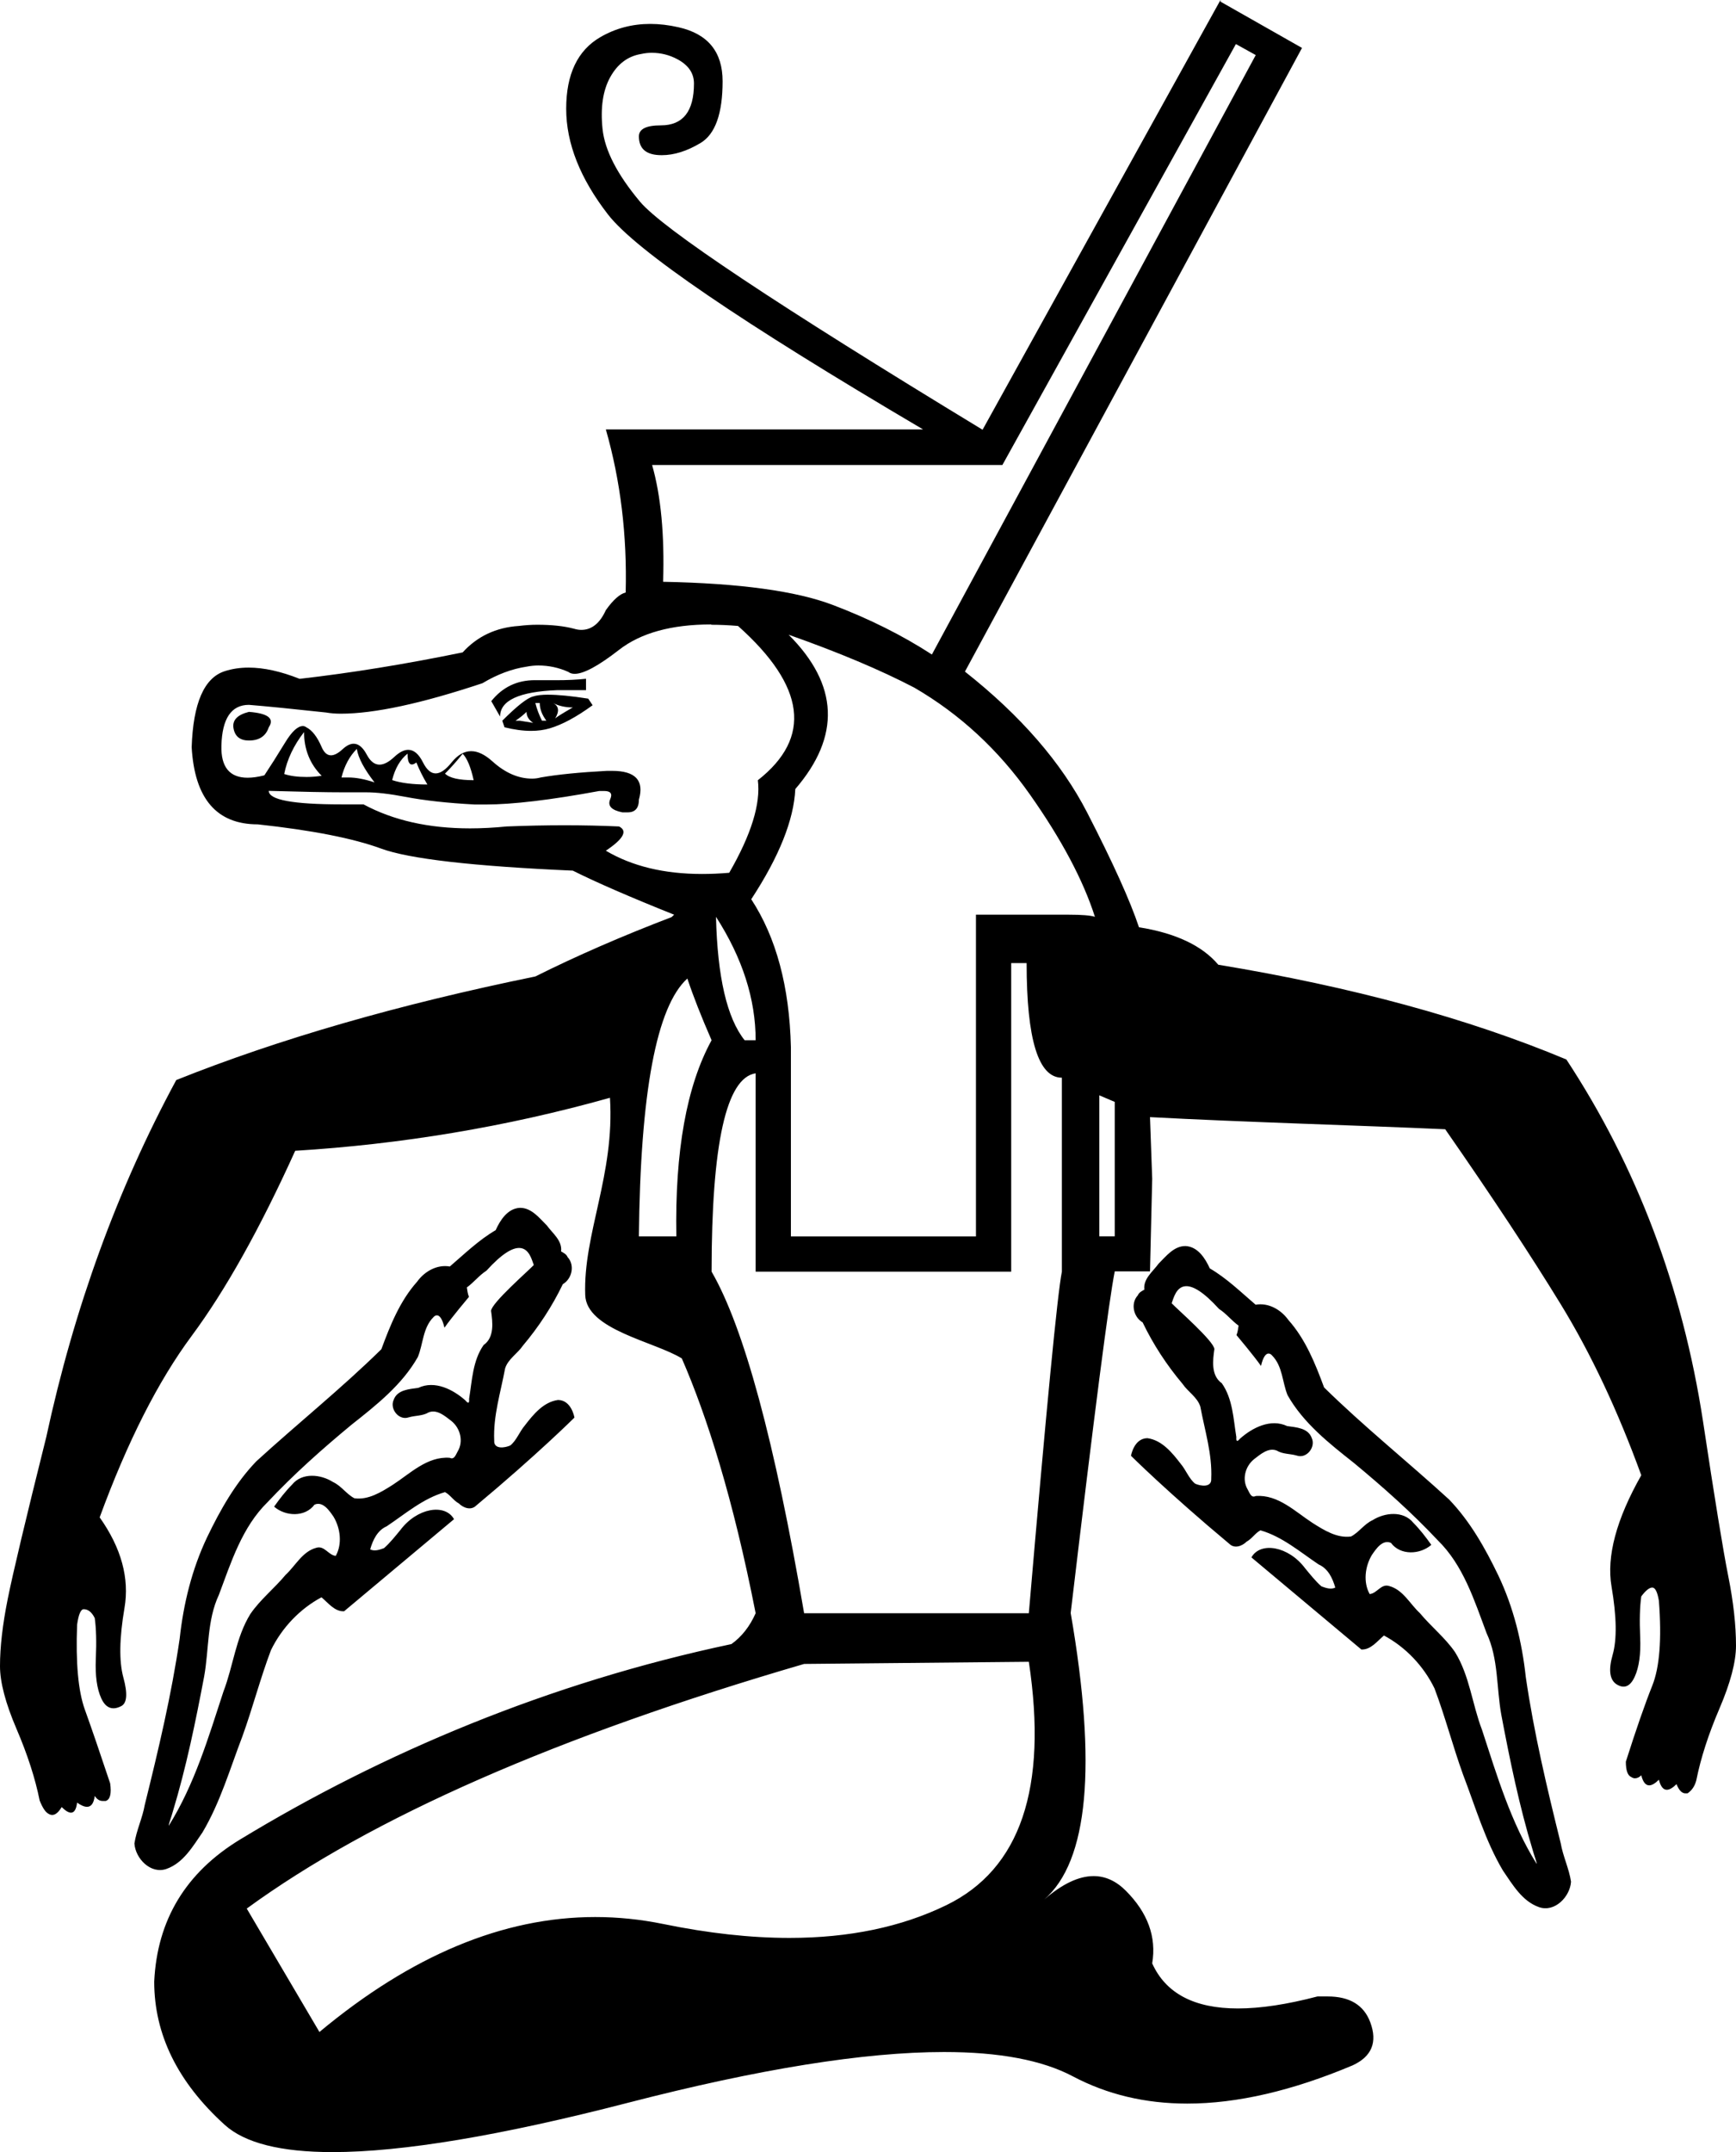 <?xml version="1.0" encoding="UTF-8" standalone="no"?>
<svg
   xmlns:dc="http://purl.org/dc/elements/1.1/"
   xmlns:cc="http://creativecommons.org/ns#"
   xmlns:rdf="http://www.w3.org/1999/02/22-rdf-syntax-ns#"
   xmlns:svg="http://www.w3.org/2000/svg"
   xmlns="http://www.w3.org/2000/svg"
   xmlns:sodipodi="http://sodipodi.sourceforge.net/DTD/sodipodi-0.dtd"
   xmlns:inkscape="http://www.inkscape.org/namespaces/inkscape"
   width="1447.379"
   height="1793.68"
   id="svg2"
   version="1.1"
   inkscape:version="0.91 r13725"
   sodipodi:docname="C303.svg">
  <title
     id="title4133">C303</title>
  <defs
     id="defs10" />
  <sodipodi:namedview
     pagecolor="#ffffff"
     bordercolor="#666666"
     borderopacity="1"
     objecttolerance="10"
     gridtolerance="10"
     guidetolerance="10"
     inkscape:pageopacity="0"
     inkscape:pageshadow="2"
     inkscape:window-width="1402"
     inkscape:window-height="875"
     id="namedview8"
     showgrid="false"
     inkscape:zoom="0.35866524"
     inkscape:cx="-172.57797"
     inkscape:cy="611.25988"
     inkscape:window-x="192"
     inkscape:window-y="118"
     inkscape:window-maximized="0"
     inkscape:current-layer="svg2"
     fit-margin-top="0"
     fit-margin-left="0"
     fit-margin-right="0"
     fit-margin-bottom="0" />
  <path
     style="fill:#000000;stroke:none"
     d="M 1017.58,0 819.207,358.178 C 647.774,254.089 552.566,190.72 533.586,168.07 514.606,145.414 504.198,125.208 502.361,107.453 c -1.837,-17.754 0.305,-32.144 6.428,-43.17 6.123,-11.019 14.696,-17.446 25.717,-19.279 3.006,-0.664 5.942,-0.996 8.811,-0.996 7.651,0 14.817,1.794 21.496,5.381 9.184,4.915 13.775,11.65 13.775,20.205 0,23.261 -9.185,34.891 -27.553,34.891 -12.245,0 -18.367,3.055 -18.367,9.166 0,9.797 5.511,15.002 16.531,15.613 0.848,0.046 1.7,0.07 2.555,0.07 10.26,0 21.041,-3.392 32.344,-10.174 12.245,-7.346 18.369,-24.489 18.369,-51.43 0,-24.49 -12.246,-39.491 -36.736,-45.004 -8.164,-1.86 -16.021,-2.789 -23.572,-2.789 -15.102,0 -28.979,3.673 -41.633,11.02 -18.98,11.019 -28.471,30.919 -28.471,59.699 0,28.774 11.633,58.161 34.898,88.164 23.266,30.003 110.819,89.7 262.66,179.09 l -264.496,0 c 12.245,42.855 17.756,88.161 16.531,135.918 -4.898,1.196 -10.409,6.094 -16.531,14.695 -4.989,10.973 -11.808,16.459 -20.455,16.459 -1.965,0 -4.025,-0.332 -6.18,-0.996 -8.309,-2.192 -18.493,-3.287 -30.551,-3.287 -4.823,0 -9.946,0.332 -15.369,0.996 -18.98,1.262 -34.593,8.612 -46.838,22.049 -47.756,9.797 -93.064,17.142 -135.922,22.037 -15.674,-6.244 -29.843,-9.365 -42.508,-9.365 -7.124,0 -13.772,0.998 -19.943,2.99 -17.143,5.513 -26.326,26.634 -27.551,63.365 2.449,42.862 20.817,64.293 55.104,64.293 45.307,4.915 79.593,11.647 102.859,20.195 23.266,8.575 76.533,14.7 159.801,18.373 19.592,9.797 47.756,22.042 84.492,36.734 -0.717,0.664 -1.427,1.328 -2.131,1.992 -41.519,15.881 -79.38,32.373 -113.586,49.477 -113.881,23.267 -213.68,52.045 -299.396,86.332 C 97.962,990.78 61.838,1089.966 38.572,1197.728 21.429,1266.302 10.715,1311.303 6.43,1332.73 2.144,1354.065 0,1372.694 0,1388.615 c 0,13.47 4.591,30.918 13.775,52.346 9.184,21.428 15.614,41.327 19.287,59.699 2.449,6.111 4.899,9.784 7.348,11.02 1.05,0.664 2.099,0.996 3.148,0.996 2.624,0 5.247,-2.191 7.871,-6.574 3.149,3.122 5.736,4.682 7.76,4.682 2.699,0 4.398,-2.79 5.098,-8.369 3.297,2.325 6.05,3.488 8.26,3.488 3.536,0 5.682,-3.024 6.436,-9.068 1.837,2.79 4.017,4.186 6.543,4.186 l 2.641,0 c 3.674,-1.196 4.898,-6.094 3.674,-14.695 -8.572,-25.718 -15.613,-46.23 -21.123,-61.533 -5.51,-15.31 -7.654,-38.883 -6.43,-70.719 1.225,-8.575 3.063,-12.863 5.512,-12.863 3.674,0 6.735,2.458 9.184,7.373 1.225,8.568 1.53,19.893 0.918,33.975 -0.612,14.088 0.918,25.111 4.592,33.068 2.513,5.447 5.888,8.17 10.121,8.17 1.954,0 4.09,-0.597 6.41,-1.793 4.898,-2.458 5.51,-10.416 1.836,-23.873 -3.674,-13.47 -3.366,-32.758 0.92,-57.865 4.251,-24.895 -2.642,-50.096 -20.68,-75.602 23.149,-63.107 48.716,-113.522 76.701,-151.242 28.164,-37.96 56.939,-89.389 86.328,-154.289 87.473,-5.37 175.53,-19.739 262.42,-44.178 4.101,64.175 -22.437,113.569 -20.621,164.422 1.035,28.97 57.596,38.677 80.531,52.807 21.062,48.429 42.698,116.43 61.559,212.375 -4.898,11.019 -11.633,19.591 -20.205,25.715 -152.038,32.158 -290.338,90.461 -409.604,162.83 -45.307,27.552 -69.186,67.043 -71.635,118.473 0,44.084 19.593,83.88 58.777,119.389 16.711,15.144 46.675,22.717 89.889,22.717 58.115,0 140.197,-13.698 246.244,-41.09 109.261,-28.216 197.143,-42.322 263.646,-42.322 46.041,0 81.837,6.762 107.385,20.285 28.579,15.131 60.363,22.695 95.354,22.695 41.47,0 87.443,-10.628 137.918,-31.883 15.919,-7.346 20.818,-19.284 14.695,-35.816 -5.332,-14.393 -17.168,-21.59 -35.506,-21.59 l -8.578,0 c -25.428,6.669 -47.523,10.002 -66.281,10.002 -36.345,0 -60.171,-12.52 -71.479,-37.56 3.674,-22.039 -3.673,-42.242 -22.041,-60.607 -8.104,-8.103 -17.041,-12.154 -26.812,-12.154 -12.378,0 -26.094,6.499 -41.148,19.498 36.736,-31.836 44.082,-111.429 22.041,-238.779 19.592,-165.316 31.838,-260.219 36.736,-284.709 l 29.389,0 1.836,-77.144 -1.836,-51.43 c 77.725,4.16 174.862,6.892 246.125,10.102 39.185,56.332 71.329,105.006 96.432,146.021 25.103,41.022 47.451,88.472 67.043,142.354 -20.817,36.738 -29.083,67.657 -24.797,92.758 4.286,25.101 4.591,44.08 0.916,56.939 -3.674,12.859 -2.449,21.126 3.674,24.799 1.933,1.129 3.744,1.695 5.434,1.695 3.66,0 6.746,-2.723 9.26,-8.17 3.674,-7.964 5.204,-18.987 4.592,-33.068 -0.611,-14.081 -0.306,-25.406 0.916,-33.975 3.674,-4.915 6.737,-7.373 9.185,-7.373 2.449,0 4.285,3.673 5.51,11.02 2.449,31.842 0.613,55.415 -5.51,70.719 -6.123,15.31 -13.471,36.431 -22.043,63.365 0,7.353 1.53,11.641 4.592,12.863 1.02,0.664 2.008,0.996 2.961,0.996 1.905,0 3.672,-0.83 5.305,-2.49 1.399,5.579 3.599,8.369 6.598,8.369 2.249,0 4.949,-1.562 8.098,-4.684 1.399,5.579 3.599,8.369 6.598,8.369 2.249,0 4.949,-1.56 8.098,-4.682 2.041,5.114 4.506,7.672 7.396,7.672 l 1.787,0 c 3.674,-2.458 6.122,-6.131 7.346,-11.02 3.674,-18.372 10.103,-38.274 19.287,-59.701 9.184,-21.428 13.775,-38.875 13.775,-52.346 0,-17.143 -2.143,-36.43 -6.43,-57.857 -4.285,-21.434 -11.327,-64.602 -21.123,-129.502 -17.137,-111.422 -55.094,-211.827 -113.871,-301.217 -82.043,-34.287 -178.779,-60.613 -290.211,-78.979 -13.47,-15.921 -35.512,-26.329 -66.125,-31.225 -7.347,-22.045 -21.735,-53.885 -43.164,-95.518 C 885.026,635.678 851.046,596.492 804.514,559.754 L 1085.541,39.943 1017.58,1.375 l 0,-1.375 z m 12.857,36.715 0,0.02 16.531,9.166 -270.008,499.607 c -24.49,-15.921 -52.043,-29.698 -82.656,-41.328 -30.613,-11.63 -77.756,-18.06 -141.432,-19.289 1.225,-39.182 -1.836,-71.631 -9.184,-97.35 l 292.049,0 194.699,-350.826 z m -437.422,483.725 0,0.27 c 7.093,0 14.529,0.332 22.309,0.996 56.328,50.208 61.839,93.065 16.531,128.574 2.449,19.594 -5.511,45.311 -23.879,77.146 -7.806,0.664 -15.355,0.996 -22.645,0.996 -31.589,0 -58.327,-6.466 -80.215,-19.398 14.694,-9.797 18.367,-16.532 11.02,-20.205 -14.694,-0.664 -29.848,-0.996 -45.461,-0.996 -15.613,0 -31.684,0.332 -48.215,0.996 -10.613,1.063 -20.832,1.594 -30.658,1.594 -34.392,0 -63.97,-6.668 -88.732,-20.006 l -18.512,0 c -40.314,0 -60.471,-3.749 -60.471,-11.248 27.756,0.797 48.301,1.195 61.635,1.195 l 14.592,0 4.873,0 c 8.589,0 19.516,1.261 32.781,3.785 15.919,3.055 35.206,5.181 57.859,6.377 l 9.055,0 c 22.434,0 54.007,-3.749 94.723,-11.248 l 4.129,0 c 5.374,0 7.06,2.257 5.057,6.773 -2.449,5.513 0.918,9.186 10.102,11.02 l 4.434,0 c 6.229,0 9.342,-3.529 9.342,-10.59 4.572,-15.994 -2.856,-23.992 -22.285,-23.992 l -4.348,0 c -22.654,1.196 -41.021,3.023 -55.104,5.48 -2.449,0.664 -4.879,0.996 -7.291,0.996 -11.457,0 -22.498,-4.805 -33.119,-14.416 -6.264,-5.646 -12.164,-8.469 -17.701,-8.469 -5.829,0 -11.256,3.122 -16.279,9.365 -4.898,6.111 -9.337,9.166 -13.316,9.166 -3.98,0 -7.499,-3.055 -10.561,-9.166 -3.499,-6.994 -7.599,-10.492 -12.297,-10.492 -3.524,0 -7.384,1.96 -11.582,5.879 -4.592,4.317 -8.713,6.477 -12.363,6.477 -4.137,0 -7.67,-2.757 -10.598,-8.27 -3.23,-6.111 -6.881,-9.166 -10.953,-9.166 -2.874,0 -5.956,1.527 -9.25,4.582 -3.674,3.387 -6.892,5.082 -9.652,5.082 -3.221,0 -5.819,-2.292 -7.797,-6.875 -3.674,-8.575 -7.961,-14.085 -12.859,-16.529 -0.891,-0.664 -1.81,-0.996 -2.762,-0.996 -4.281,0 -9.177,4.506 -14.688,13.52 -6.735,11.019 -12.551,20.206 -17.449,27.559 -5.211,1.328 -9.853,1.992 -13.928,1.992 -15.075,0 -22.371,-8.916 -21.889,-26.75 0.612,-22.656 8.265,-33.984 22.959,-33.984 14.694,1.196 36.123,3.32 64.287,6.375 3.806,0.664 7.893,0.996 12.258,0.996 27.936,0 67.32,-8.472 118.154,-25.416 12.245,-7.346 24.491,-11.939 36.736,-13.779 3.34,-0.664 6.634,-0.996 9.883,-0.996 8.663,0 17.001,1.794 25.016,5.381 1.361,1.063 3.115,1.594 5.262,1.594 7.513,0 19.841,-6.668 36.984,-20.006 18.152,-14.115 43.779,-21.172 76.879,-21.172 z m 64.555,8.588 c 41.634,14.692 76.533,29.386 104.697,44.078 37.96,22.045 70.102,51.741 96.43,89.09 26.327,37.349 44.389,71.327 54.186,101.934 -3.674,-1.196 -11.02,-1.793 -22.041,-1.793 l -77.145,0 0,268.17 -154.291,0 0,-157.967 c -1.225,-50.201 -12.246,-91.219 -33.062,-123.055 23.266,-35.516 35.512,-66.13 36.736,-91.842 37.96,-44.084 36.124,-86.941 -5.51,-128.574 l 0,-0.041 z m -168.984,36.705 c -7.347,0.797 -15.783,1.195 -25.307,1.195 l -15.104,0 c -0.758,-0.027 -1.51,-0.039 -2.254,-0.039 -14.883,0 -26.989,5.827 -36.318,17.484 l 7.348,12.863 c 0,-13.47 15.918,-20.817 47.756,-22.039 l 23.879,0 0,-9.166 0,-0.299 z m -31.445,13.25 c -5.486,0 -9.7,0.5 -12.639,1.496 -4.898,1.196 -13.47,7.93 -25.715,20.205 l 1.838,5.479 c 8.015,1.993 15.391,2.99 22.131,2.99 5.617,0 10.79,-0.697 15.521,-2.092 10.409,-3.055 22.349,-9.485 35.818,-19.289 l -3.674,-5.48 c -13.959,-2.192 -25.052,-3.287 -33.281,-3.287 l 0,-0.021 z m -10.801,6.955 3.674,0 c 0,4.915 1.836,9.813 5.51,14.695 l -3.674,0 c -2.449,-4.915 -4.285,-9.813 -5.51,-14.695 z m 14.693,0 c 4.898,2.458 10.409,3.688 16.531,3.688 -8.572,4.915 -13.469,7.97 -14.693,9.166 3.673,-6.111 3.06,-10.396 -1.838,-12.854 z m -253.477,7.373 c -9.796,2.458 -14.082,7.051 -12.857,13.779 1.225,6.735 5.51,10.102 12.857,10.102 8.572,0 14.082,-3.671 16.531,-11.018 4.898,-7.346 -0.612,-11.634 -16.531,-12.863 z m 231.436,0 c 0,3.653 1.836,6.708 5.51,9.166 l -11.02,-1.793 -3.674,0 c 3.674,-2.458 6.735,-4.915 9.184,-7.373 z m -185.516,16.529 c 0,14.699 4.899,26.947 14.695,36.744 -4.49,0.664 -8.642,0.996 -12.451,0.996 -7.619,0 -13.877,-0.83 -18.775,-2.49 2.449,-12.241 7.96,-23.873 16.531,-34.893 l 0,-0.357 z m 44.082,14.277 0,0.408 c 1.225,7.346 6.124,16.533 14.695,27.559 -8.266,-2.723 -15.498,-4.086 -21.697,-4.086 l -5.855,0 c 2.449,-9.797 6.735,-17.757 12.857,-23.881 z m 42.246,4.016 0,0.078 c 0,5.978 1.201,8.967 3.602,8.967 1.029,0 2.277,-0.564 3.746,-1.693 2.449,6.111 5.51,12.236 9.184,18.373 -12.245,0 -22.042,-1.23 -29.389,-3.688 2.449,-9.797 6.735,-17.142 12.857,-22.037 z m 45.92,0.078 c 3.674,3.653 6.735,11 9.184,22.039 -12.245,0 -20.203,-1.827 -23.877,-5.48 4.898,-4.915 9.795,-10.423 14.693,-16.527 l 0,-0.031 z m 211.23,135.918 c 22.041,34.287 33.062,68.575 33.062,102.861 l -9.184,0 c -14.694,-18.366 -22.654,-52.653 -23.879,-102.861 z m 246.131,38.578 12.857,0 c 0,63.672 9.796,95.508 29.389,95.508 l 0,161.643 c -3.674,18.366 -12.858,113.265 -27.553,284.699 l -187.352,0 c -24.49,-143.271 -50.205,-238.171 -77.145,-284.699 0,-106.533 12.244,-161.635 36.734,-165.309 l 0,165.309 213.068,0 0,-257.15 z m -270.008,12.854 c 4.898,14.699 11.633,31.842 20.205,51.43 -20.817,37.96 -30.613,92.452 -29.389,163.477 l -31.227,0 c 1.225,-120.004 14.695,-191.639 40.41,-214.906 z m 343.479,97.35 12.857,5.48 0,112.047 -12.857,0 0,-117.527 z m -483.104,93.77 c -10.237,0.506 -16.384,10.224 -20.201,18.607 -14.119,8.224 -25.881,19.727 -38.223,30.281 -10.764,-1.876 -21.168,4.153 -27.303,12.719 -14.308,16.039 -22.406,36.339 -29.771,56.228 -33.307,32.736 -69.84,61.953 -104.27,93.436 -17.506,18.212 -30.102,40.599 -40.986,63.225 -12.664,26.605 -19.751,55.469 -22.91,84.686 -6.804,46.67 -17.751,92.704 -29.098,138.426 -1.897,10.985 -6.954,21.157 -8.619,32.15 0.79,12.543 13.599,25.89 26.795,21.186 14.036,-4.968 21.976,-18.848 29.969,-30.441 14.794,-24.932 22.92,-53.029 33.236,-79.945 8.587,-23.755 14.915,-48.329 23.84,-71.922 9.051,-18.555 24.02,-34.373 42.135,-44.051 5.491,4.611 11.028,12.078 18.842,11.652 l 91.65,-76.744 c -7.507,-13.392 -30.983,-9.348 -44.725,9.01 -4.076,4.933 -8.977,11.145 -13.688,15.146 -3.611,1.315 -7.8,2.82 -11.508,1.008 2.248,-7.758 5.962,-15.831 13.811,-19.254 15.519,-10.386 30.376,-23.275 48.586,-28.469 4.388,2.284 7.087,7.042 11.555,9.439 3.721,3.704 10.072,6.06 14.361,1.834 50.709,-42.28 82,-73.391 82,-73.391 0,0 -2.333,-14.544 -13.656,-14.693 -12.178,1.64 -20.718,12.175 -27.758,21.332 -4.412,5.189 -6.898,12.439 -12.039,16.57 -4.564,2.113 -13.932,3.458 -13.439,-4.09 -0.939,-20.435 5.369,-40.124 9.078,-60.084 2.476,-7.902 10.31,-12.308 14.84,-18.994 13.167,-15.6 24.455,-32.861 33.283,-51.23 7.696,-4.504 10.211,-15.834 3.973,-22.59 -0.879,-2.446 -3.88,-3.821 -5.416,-4.703 1.098,-9.084 -7.117,-15.075 -11.863,-21.643 -6.209,-6.169 -12.832,-14.82 -22.48,-14.691 z m 554.994,31.852 c -9.649,-0.128 -16.271,8.522 -22.48,14.691 -4.746,6.567 -12.961,12.559 -11.863,21.643 -1.536,0.882 -4.537,2.257 -5.416,4.703 -6.238,6.756 -3.723,18.086 3.973,22.59 8.828,18.37 20.117,35.63 33.283,51.23 4.53,6.686 12.363,11.092 14.84,18.994 3.709,19.96 10.017,39.649 9.078,60.084 0.492,7.548 -8.875,6.203 -13.439,4.09 -5.141,-4.131 -7.627,-11.382 -12.039,-16.57 -7.04,-9.157 -15.58,-19.692 -27.758,-21.332 -11.323,0.15 -13.656,14.693 -13.656,14.693 0,0 31.291,31.111 82,73.391 4.29,4.226 10.64,1.87 14.361,-1.834 4.467,-2.398 7.167,-7.156 11.555,-9.44 18.21,5.194 33.067,18.083 48.586,28.469 7.849,3.423 11.563,11.496 13.81,19.254 -3.708,1.812 -7.896,0.307 -11.508,-1.008 -4.711,-4.002 -9.612,-10.213 -13.688,-15.146 -13.742,-18.357 -37.217,-22.401 -44.725,-9.01 l 91.65,76.744 c 7.814,0.425 13.35,-7.041 18.842,-11.652 18.115,9.678 33.084,25.496 42.135,44.051 8.925,23.593 15.253,48.167 23.84,71.922 10.316,26.916 18.442,55.013 33.236,79.945 7.993,11.593 15.932,25.473 29.969,30.441 13.196,4.705 26.005,-8.643 26.795,-21.186 -1.665,-10.993 -6.723,-21.165 -8.619,-32.15 -11.347,-45.722 -22.294,-91.755 -29.098,-138.426 -3.159,-29.216 -10.246,-58.083 -22.91,-84.688 -10.884,-22.626 -23.481,-45.011 -40.986,-63.223 -34.429,-31.483 -70.962,-60.7 -104.269,-93.436 -7.365,-19.889 -15.464,-40.19 -29.771,-56.228 -6.135,-8.566 -16.539,-14.595 -27.303,-12.719 -12.342,-10.554 -24.104,-22.057 -38.223,-30.281 -3.817,-8.383 -9.964,-18.101 -20.201,-18.608 z m -555.383,1.588 c 8.332,0.238 10.507,10.521 11.98,14.229 -4.555,4.868 -35.196,31.547 -35.633,38.199 1.371,9.434 2.916,22.099 -6.18,28.455 -9.17,13.05 -9.635,29.715 -12.131,44.91 0.305,3.791 -0.728,4.127 -2.961,1.379 -10.343,-9.245 -25.678,-17.046 -39.379,-10.574 -7.449,1.054 -17.512,1.52 -20.52,9.965 -3.52,7.549 4.314,17.475 12.482,14.625 5.575,-1.662 11.581,-1.043 16.74,-4.182 6.928,-2.734 13.554,3.134 18.754,7.094 7.546,5.971 10.463,17.074 5.346,25.533 -1.573,2.689 -2.753,7.122 -6.596,5.262 -18.684,-1.428 -33.05,13.173 -47.541,22.533 -9.462,5.985 -20.368,12.825 -31.955,11.185 -6.672,-3.5 -10.917,-10.355 -17.885,-13.56 -10.174,-6.451 -25.734,-8.116 -34.062,2.184 -5.574,5.62 -10.405,11.919 -14.98,18.363 9.406,8.186 25.783,8.993 33.672,-1.664 7.052,-3.043 12.392,5.024 15.834,10.006 5.804,9.602 7.419,22.774 1.896,32.678 -6.205,-0.531 -9.515,-9.015 -16.465,-6.656 -11.433,3.148 -17.198,15.005 -25.402,22.539 -9.336,11.239 -21.03,20.459 -29.311,32.516 -12.185,19.684 -14.276,43.39 -22.471,64.701 -12.528,38.267 -24.112,77.477 -45.607,111.828 -0.218,-1.089 2.439,-8.049 3.338,-11.578 11.221,-36.943 18.99,-74.829 26.166,-112.725 4.114,-22.682 2.291,-46.795 12.293,-68.106 10.232,-27.257 19.344,-56.557 40.764,-77.436 21.718,-23.124 45.525,-44.263 69.938,-64.459 20.623,-16.276 42.082,-33.205 55.227,-56.418 4.46,-11 4.089,-24.282 12.986,-33.166 0,0 5.509,-6.864 9.164,8.807 5.844,-8.393 20.43,-25.701 20.43,-25.701 -1.046,-2.38 -1.39,-5.564 -1.756,-7.873 5.753,-4.126 10.234,-10.053 16.326,-13.949 13.215,-14.566 21.797,-19.106 27.498,-18.943 z m 555.771,31.852 c 5.701,-0.163 14.283,4.378 27.498,18.943 6.092,3.896 10.573,9.823 16.326,13.949 -0.365,2.309 -0.71,5.494 -1.756,7.873 0,0 14.586,17.308 20.43,25.701 3.656,-15.671 9.164,-8.807 9.164,-8.807 8.897,8.884 8.527,22.166 12.986,33.166 13.145,23.213 34.603,40.142 55.227,56.418 24.413,20.196 48.22,41.335 69.938,64.459 21.42,20.879 30.532,50.178 40.764,77.436 10.002,21.31 8.179,45.424 12.293,68.105 7.176,37.896 14.945,75.782 26.166,112.725 0.899,3.529 3.556,10.489 3.338,11.578 -21.495,-34.352 -33.08,-73.561 -45.607,-111.828 -8.194,-21.311 -10.285,-45.017 -22.471,-64.701 -8.281,-12.057 -19.974,-21.276 -29.311,-32.516 -8.204,-7.534 -13.97,-19.391 -25.402,-22.539 -6.95,-2.359 -10.26,6.125 -16.465,6.656 -5.522,-9.904 -3.907,-23.075 1.897,-32.678 3.442,-4.981 8.782,-13.049 15.834,-10.006 7.889,10.657 24.265,9.85 33.672,1.664 -4.576,-6.444 -9.406,-12.743 -14.98,-18.363 -8.328,-10.3 -23.888,-8.634 -34.062,-2.184 -6.968,3.206 -11.213,10.061 -17.885,13.561 -11.587,1.64 -22.493,-5.2 -31.955,-11.186 -14.491,-9.36 -28.857,-23.962 -47.541,-22.533 -3.843,1.86 -5.023,-2.573 -6.596,-5.262 -5.118,-8.459 -2.2,-19.562 5.346,-25.533 5.2,-3.96 11.826,-9.827 18.754,-7.094 5.16,3.139 11.165,2.52 16.74,4.182 8.169,2.85 16.002,-7.076 12.482,-14.625 -3.008,-8.445 -13.071,-8.911 -20.52,-9.965 -13.701,-6.472 -29.036,1.329 -39.379,10.574 -2.233,2.748 -3.266,2.412 -2.961,-1.379 -2.496,-15.195 -2.961,-31.86 -12.131,-44.91 -9.096,-6.356 -7.551,-19.021 -6.18,-28.455 -0.437,-6.652 -31.078,-33.331 -35.633,-38.199 1.473,-3.707 3.648,-13.991 11.98,-14.229 z m -131.057,312.998 c 15.919,105.311 -7.04,172.963 -68.879,202.959 -37.408,18.153 -80.979,27.23 -130.711,27.23 -32.478,0 -67.583,-3.873 -105.316,-11.617 -18.867,-3.853 -37.733,-5.779 -56.6,-5.779 -76.646,0 -153.293,31.936 -229.939,95.807 L 205.721,1590.709 c 104.085,-75.92 258.987,-143.884 464.707,-203.889 l 187.352,-1.793 0,-0.059 z"
     id="path4"
     inkscape:connector-curvature="0" />
</svg>
